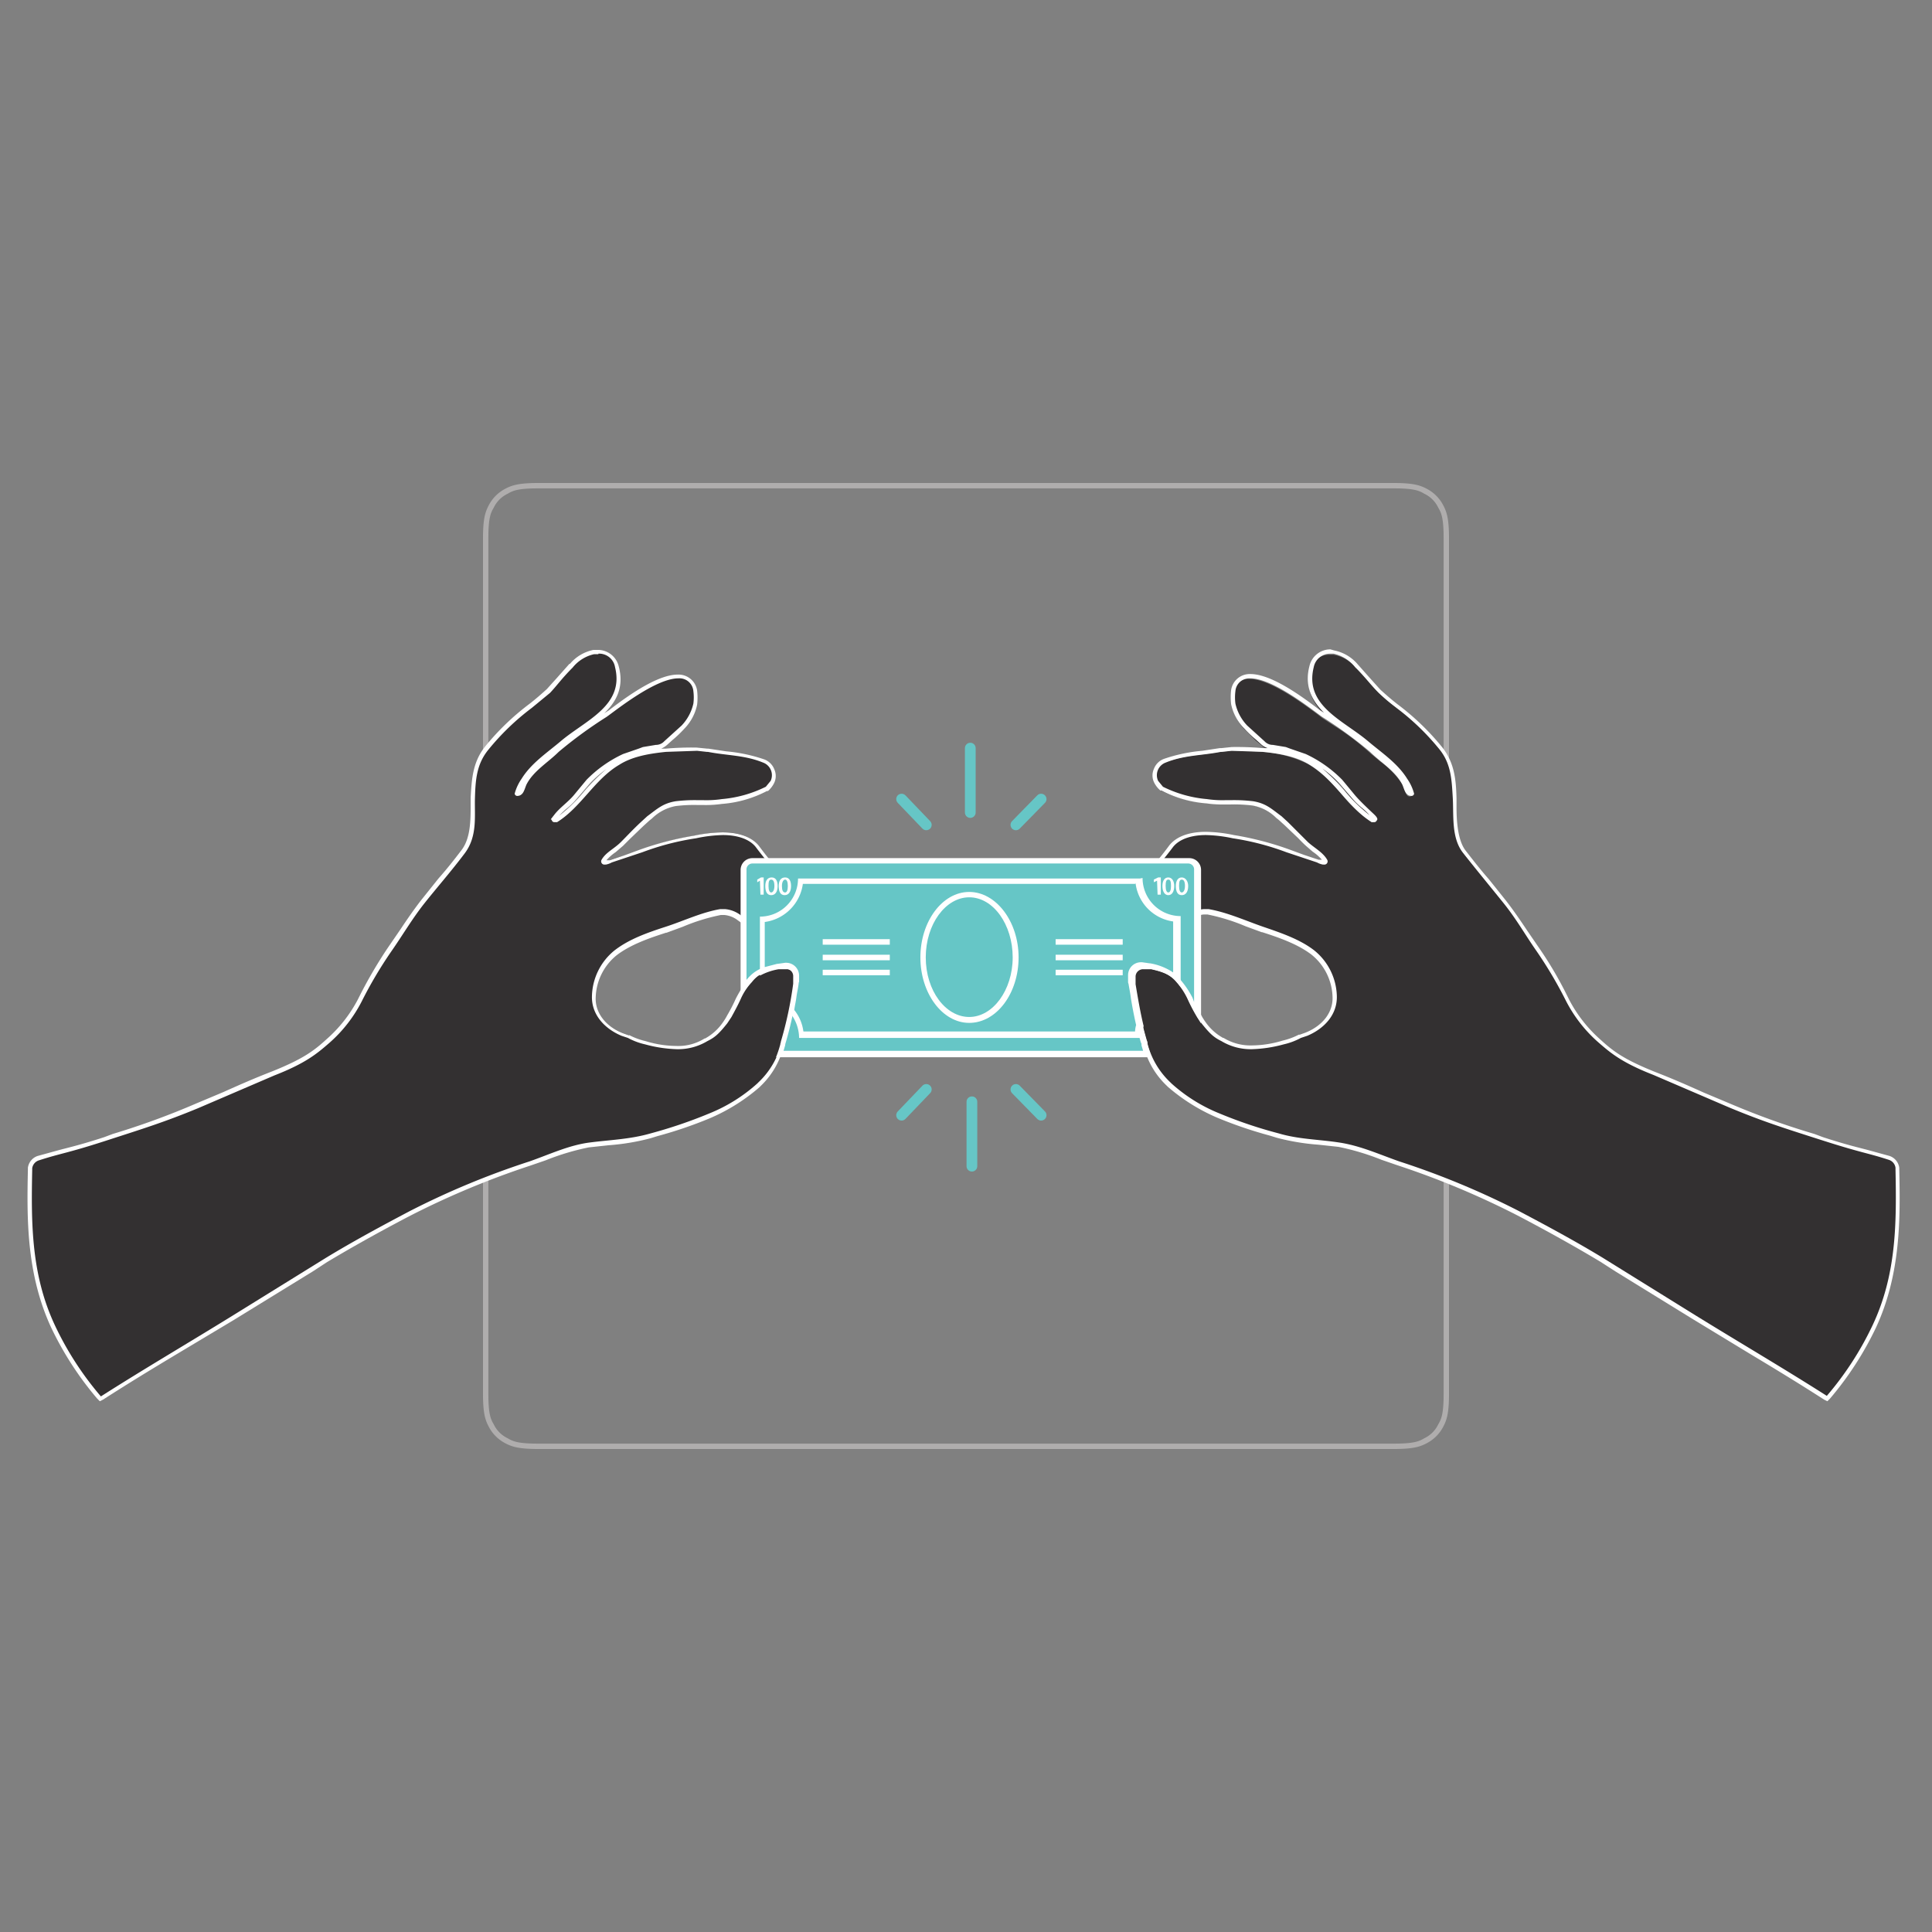 <svg xmlns="http://www.w3.org/2000/svg" viewBox="0 0 360 360"><rect x="0" y="0" width="360" height="360" fill="#808080" stroke="none"/><title>illustr--Artboard 6</title><path d="M265.9,91.1c-1.3-.7-2.6-1.1-6.2-1.1H100.3c-3.6,0-4.9.4-6.2,1.1a7.2,7.2,0,0,0-3,3c-.7,1.3-1.1,2.6-1.1,6.2V259.7c0,3.6.4,4.9,1.1,6.2a7.2,7.2,0,0,0,3,3c1.3.7,2.6,1.1,6.2,1.1H259.7c3.6,0,4.9-.4,6.2-1.1a7.2,7.2,0,0,0,3-3c.7-1.3,1.1-2.6,1.1-6.2V100.3c0-3.6-.4-4.9-1.1-6.2A7.2,7.2,0,0,0,265.9,91.1ZM269,259.7c0,3.7-.4,4.7-1,5.7a5.5,5.5,0,0,1-2.6,2.6c-1,.6-2,1-5.7,1H100.3c-3.7,0-4.7-.4-5.7-1a5.5,5.5,0,0,1-2.6-2.6c-.6-1-1-2-1-5.7V100.3c0-3.7.4-4.7,1-5.7A5.5,5.5,0,0,1,94.6,92c1-.6,2-1,5.7-1H259.7c3.7,0,4.7.4,5.7,1a5.5,5.5,0,0,1,2.6,2.6c.6,1,1,2,1,5.7Z" style="fill:#afadad"/><path d="M340.2,260.5l-13.6-8.3-10.7-6.5-17.4-10.8c-5.5-3.4-11-6.3-15.6-8.7a154.2,154.2,0,0,0-22.3-9.4l-3-1a43.5,43.5,0,0,0-8-2.4l-3.8-.4a42.7,42.7,0,0,1-7.7-1.3l-1.3-.4a85.2,85.2,0,0,1-9.7-3.3,33.7,33.7,0,0,1-9.1-5.7l-.2-.2a15.5,15.5,0,0,1-4.4-7.5.7.7,0,0,0-.1-.5,64.8,64.8,0,0,1-1.9-8.5c-.1-.7-.3-1.5-.4-2.4v-1.5h0a1.8,1.8,0,0,1,1.8-1.7h.2l1.4.2a7.8,7.8,0,0,1,5.2,2.7,14.5,14.5,0,0,1,2.2,3.3,34.8,34.8,0,0,0,1.7,3.3,5.2,5.2,0,0,1,.7,1.2,11.1,11.1,0,0,0,3.6,3.2,11,11,0,0,0,5.5,1.4,20.7,20.7,0,0,0,5.8-.9,10,10,0,0,0,3.1-1.2h.1l1.1-.4c3.4-1.4,5.4-4,5.3-7a10.8,10.8,0,0,0-4-8.2c-2.7-2.1-6.3-3.3-9.4-4.3H235l-3-1.1a44.8,44.8,0,0,0-7.1-2.2h-.8a5,5,0,0,0-2.7,1.1l-3.2,2.3a22,22,0,0,1-6.3,3.9,9.6,9.6,0,0,1-3.3.6,5.4,5.4,0,0,1-2.4-.5c-1-.6-1.4-1.8-1.2-3.7s2.8-5.1,4.9-7l1-.8a62.4,62.4,0,0,0,7.1-8.1c1.3-1.6,3.5-2.4,6.5-2.4a25,25,0,0,1,5.1.6,52.6,52.6,0,0,1,10,2.6l3.1,1.1,2.7.8.3.2.6.2h.4v-.2a8.4,8.4,0,0,0-2.1-2.1l-1.4-1.1a8,8,0,0,0-1.3-1.3l-2.4-2.4-1.2-1.1-.4-.3a10.2,10.2,0,0,0-4.6-2.4,30.2,30.2,0,0,0-4.2-.2h-1a21.1,21.1,0,0,1-3.5-.2,23.6,23.6,0,0,1-8.3-2.3h-.1a3.8,3.8,0,0,1-.9-1.3,3,3,0,0,1-.2-2.3,2.9,2.9,0,0,1,1.8-1.6,28.5,28.5,0,0,1,6.9-1.5l3.4-.5h.2l1.9-.2a57.2,57.2,0,0,1,5.8.2,22.7,22.7,0,0,1,8.9,2.4,26.2,26.2,0,0,1,6,5.5,25.1,25.1,0,0,0,5.6,5.2h.3a.1.1,0,0,0,.1-.1,1.7,1.7,0,0,0-.3-.6h-.1a11.4,11.4,0,0,0-1.9-1.9,12.9,12.9,0,0,1-1.7-1.6l-2.4-2.9a23.9,23.9,0,0,0-6.6-4.8l-1.9-.6-1-.4-.8-.2-2.3-.4a2.6,2.6,0,0,1-1.9-.8l-1.1-.9-2.1-2.1a9.1,9.1,0,0,1-2.3-4.3,9.6,9.6,0,0,1,0-2.4,3.1,3.1,0,0,1,3.2-2.7c3.8,0,10,4.6,12.7,6.6l.9.7,2.3,1.5a47.4,47.4,0,0,1,6.7,5.1l1.8,1.5a16,16,0,0,1,4.2,4.4l.3.8a3.8,3.8,0,0,0,.5,1.1.6.6,0,0,0,.5.2h.2a15.5,15.5,0,0,0-1.2-2.5,21.7,21.7,0,0,0-5.5-5.4l-1.8-1.5c-1-.8-2.1-1.7-3.3-2.5-4.1-2.9-8.4-5.9-6.9-11.7a3.5,3.5,0,0,1,3.5-2.8h.8a7,7,0,0,1,4.2,2.5h.1l2.4,2.6c.6.7,1.1,1.4,1.8,2.1l3.3,2.8a43.7,43.7,0,0,1,8.2,7.9c2.3,2.9,2.5,6.1,2.6,9.2v1.7c0,3,.1,6.1,1.8,8.4l4.3,5.3,3.2,3.9c1.4,1.8,2.7,3.7,3.9,5.6s1.5,2.3,2.4,3.5a74,74,0,0,1,5,8.6l.5.7A25.5,25.5,0,0,0,298,194c2.4,2.1,4.5,3.8,10.2,6.1,3.6,1.4,6.4,2.6,9.3,3.9l5,2.1c5.8,2.4,9.3,3.6,15.6,5.6l1.6.5c4.3,1.4,6.5,2,8.4,2.5l4,1.1a2.2,2.2,0,0,1,1.5,1.8v.4h0c.2,9.1.3,19.3-4.3,29.3a64.4,64.4,0,0,1-8.5,13.2l-.3.2Z" style="fill:#333031"/><path d="M247.7,121.8h.8a7.1,7.1,0,0,1,4,2.5c2,2,2.8,3.2,4.3,4.7a30.4,30.4,0,0,0,3.3,2.8,46,46,0,0,1,8.1,7.8c2.2,2.7,2.3,5.7,2.5,9s-.3,7.5,1.9,10.3,5,6.2,7.5,9.3,4.1,6,6.2,9a78.4,78.4,0,0,1,5.5,9.3,26.1,26.1,0,0,0,6,7.7c2.3,2,4.4,3.8,10.3,6.1l14.2,6.1c6.3,2.6,9.8,3.7,17.3,6.1s8.3,2.3,12.3,3.6a1.8,1.8,0,0,1,1.3,1.5v.3c.2,10,.2,19.6-4.3,29.1a58.8,58.8,0,0,1-8.5,13.1c-8-5.1-16.2-9.9-24.3-14.9l-17.4-10.8c-5.1-3.1-10.3-5.9-15.6-8.7a151.1,151.1,0,0,0-22.4-9.3c-3.7-1.3-7.2-2.9-11.1-3.5s-7.6-.6-11.3-1.7a83.6,83.6,0,0,1-11-3.7,30.2,30.2,0,0,1-9-5.6l-.2-.2a15.1,15.1,0,0,1-4.3-7.3.7.7,0,0,0-.1-.5,73.8,73.8,0,0,1-2.3-10.8v-1.6a1.4,1.4,0,0,1,1.4-1.3h.1l1.4.2h0c2.2.4,3.7.9,5,2.6a11.1,11.1,0,0,1,2.1,3.2c.5,1.1,1.1,2.2,1.7,3.3l.8,1.2c1.6,2,2.3,2.6,3.7,3.3a10.6,10.6,0,0,0,5.7,1.5,24.9,24.9,0,0,0,5.9-.9,12.4,12.4,0,0,0,3.2-1.2h0l1.2-.4c3.1-1.3,5.6-3.9,5.5-7.4a11.3,11.3,0,0,0-4.2-8.5c-2.7-2.1-6.3-3.3-9.5-4.4s-6.7-2.7-10.2-3.3h-.9a5.6,5.6,0,0,0-3,1.2c-3,1.9-5.9,5-9.4,6.2a13.4,13.4,0,0,1-3.1.5,3.8,3.8,0,0,1-2.2-.5c-1.1-.6-1.1-2.1-1-3.3.4-3.2,3.5-5.5,5.8-7.5a70.4,70.4,0,0,0,7.2-8.2c1.3-1.6,3.7-2.2,6.1-2.2a26.3,26.3,0,0,1,5,.6,49,49,0,0,1,10,2.6l5.7,1.9a3.6,3.6,0,0,0,1.1.4h.2a.6.6,0,0,0,.6-.9c-.8-1.4-2.4-2.2-3.6-3.3l-3.7-3.7-1.2-1.1c-1.9-1.4-2.9-2.4-5.3-2.8a29.5,29.5,0,0,0-4.2-.2h-1a19.4,19.4,0,0,1-3.4-.2,22.8,22.8,0,0,1-8.2-2.3h0l-.9-1.1a2.5,2.5,0,0,1,1.4-3.4c3.4-1.4,6.7-1.3,10.3-2h.2l1.8-.2h0l5.8.2c2.9.3,6.2.8,8.7,2.4,4.6,2.7,7.1,7.9,11.6,10.7h.5c.2,0,.3-.1.5-.4s-.3-.8-.5-1-2.5-2.3-3.6-3.6l-2.4-2.9h0a23.3,23.3,0,0,0-6.8-4.8l-2.9-1-.8-.3-2.4-.4a2.1,2.1,0,0,1-1.6-.7l-3.2-2.9a8.7,8.7,0,0,1-2.2-4.1,8.9,8.9,0,0,1,0-2.3,2.6,2.6,0,0,1,2.8-2.4c4.3,0,11.8,6.1,13.4,7.2a81.1,81.1,0,0,1,8.9,6.5c1.9,1.9,4.6,3.5,5.9,5.9.3.5.5,1.6,1,2a1.1,1.1,0,0,0,.7.3.5.5,0,0,0,.6-.4,8.8,8.8,0,0,0-1.3-2.8c-1.8-2.9-4.7-4.8-7.3-7-4.6-3.9-11.9-6.6-10.1-13.8a3.1,3.1,0,0,1,3.1-2.5m0-.8a4,4,0,0,0-3.9,3.1c-1,3.8.5,6.5,2.7,8.7l-.8-.5c-4.4-3.4-9.4-6.7-12.9-6.7a3.5,3.5,0,0,0-3.6,3,11.3,11.3,0,0,0,0,2.6,9,9,0,0,0,2.4,4.5,21.8,21.8,0,0,0,2.2,2.1l1,.9a3.5,3.5,0,0,0,1.2.7h-.9a57.2,57.2,0,0,0-5.8-.2l-1.9.2h-.3l-3.3.5a30,30,0,0,0-7.1,1.5,3.2,3.2,0,0,0-1.9,1.9,3,3,0,0,0,.1,2.6,4.9,4.9,0,0,0,1.1,1.4h.2a21.7,21.7,0,0,0,8.4,2.4,21.1,21.1,0,0,0,3.5.2h1a27.5,27.5,0,0,1,4.1.2,8.5,8.5,0,0,1,4.4,2.3l.5.4,1.1,1,2.5,2.4,1.3,1.3,1.4,1.2a8.3,8.3,0,0,1,1.7,1.5h-.6l-2.7-.9-3-1.1a57.8,57.8,0,0,0-10.1-2.6,26.8,26.8,0,0,0-5.2-.6c-3.2,0-5.5.9-6.8,2.5a62.4,62.4,0,0,1-7.1,8.1l-1,.8c-2.2,2-4.7,4.2-5,7.2s.2,3.5,1.4,4.1a4.8,4.8,0,0,0,2.6.6,9.7,9.7,0,0,0,3.4-.6,21.5,21.5,0,0,0,6.4-4l3.2-2.3a4.8,4.8,0,0,1,2.5-1h.7a36.4,36.4,0,0,1,7.1,2.2l3,1.1h.1c3.1,1,6.6,2.2,9.2,4.2a10.5,10.5,0,0,1,3.9,7.9c.1,2.8-1.8,5.3-5,6.6l-1.1.4h-.2a12.7,12.7,0,0,1-3,1.1,20,20,0,0,1-5.7.9,9.6,9.6,0,0,1-5.3-1.4h-.1a9.7,9.7,0,0,1-3.3-3,10.5,10.5,0,0,1-.8-1.3A30.7,30.7,0,0,1,222,186a22.5,22.5,0,0,0-2.2-3.5c-1.5-1.8-3.2-2.4-5.5-2.8h-.1l-1.4-.2h-.2a2.2,2.2,0,0,0-2.2,2.1h0v1.2c0,.2.1.3.1.4s.3,1.6.4,2.4a64.8,64.8,0,0,0,1.9,8.5c.1.1.1.3.2.4a15.2,15.2,0,0,0,4.4,7.8l.2.2a35.1,35.1,0,0,0,9.3,5.8,79.1,79.1,0,0,0,9.7,3.3l1.3.4a42.4,42.4,0,0,0,7.8,1.3l3.7.4a45.9,45.9,0,0,1,8,2.4l2.9,1a156,156,0,0,1,22.3,9.3c4.6,2.4,10.1,5.4,15.6,8.7l2.8,1.8,14.6,9,10.7,6.5c4.5,2.7,9.1,5.5,13.6,8.4l.6.3.5-.5a60.5,60.5,0,0,0,8.6-13.3c4.6-10,4.5-20.3,4.3-29.4h0v-.3a2.7,2.7,0,0,0-1.8-2.2l-4-1.1c-1.9-.5-4.1-1-8.4-2.4l-1.6-.6a143.3,143.3,0,0,1-15.6-5.6l-5-2.1c-2.9-1.3-5.6-2.5-9.2-3.9-5.7-2.3-7.7-3.8-10.1-6a25.8,25.8,0,0,1-5.8-7.4l-.4-.8a70.4,70.4,0,0,0-5.1-8.7l-2.4-3.5c-1.2-1.8-2.5-3.7-3.9-5.5l-3.2-4c-1.5-1.7-2.9-3.5-4.3-5.3s-1.7-5.2-1.7-8.1v-1.7c-.1-3.2-.3-6.5-2.7-9.5a47,47,0,0,0-8.2-7.9c-1.3-1-2.3-1.9-3.3-2.8l-1.8-2-2.4-2.7H253a7.7,7.7,0,0,0-4.4-2.6Zm7.3,30.9a29.1,29.1,0,0,1-4.7-4.6,39.7,39.7,0,0,0-4.1-4.1,20.7,20.7,0,0,1,3.1,2.7l2.4,2.8a13.7,13.7,0,0,0,1.7,1.7,11.7,11.7,0,0,1,1.6,1.5Z" style="fill:#fff"/><path d="M18.4,260.5a64.4,64.4,0,0,1-8.5-13.2c-4.6-10-4.5-20.2-4.3-29.3h0v-.4a2.1,2.1,0,0,1,1.6-1.8l3.9-1.1c1.9-.5,4.1-1.1,8.4-2.5l1.6-.5c6.3-2,9.8-3.2,15.6-5.6l5-2.1c2.9-1.3,5.7-2.5,9.3-3.9,5.7-2.3,7.8-4,10.2-6.1a25.5,25.5,0,0,0,5.8-7.6l.5-.7a74,74,0,0,1,5-8.6c.9-1.2,1.7-2.4,2.4-3.5s2.5-3.8,3.9-5.6l3.2-3.9,4.3-5.3c1.7-2.3,1.8-5.4,1.8-8.4v-1.7c.2-3.1.3-6.3,2.6-9.2a43.7,43.7,0,0,1,8.2-7.9l3.3-2.8c.7-.7,1.2-1.4,1.8-2.1l2.4-2.6h.1a7,7,0,0,1,4.2-2.5h.8a3.5,3.5,0,0,1,3.5,2.8c1.5,5.8-2.8,8.8-6.9,11.7-1.2.8-2.3,1.7-3.3,2.5l-1.8,1.5a21.7,21.7,0,0,0-5.5,5.4,12.2,12.2,0,0,0-1.2,2.6h.2a.6.6,0,0,0,.5-.2,2.3,2.3,0,0,0,.5-1.1l.3-.8a16,16,0,0,1,4.2-4.4l1.8-1.5a53.9,53.9,0,0,1,6.7-5.1l2.3-1.5.9-.7c2.7-2,8.9-6.6,12.7-6.6a3.1,3.1,0,0,1,3.2,2.7,9.6,9.6,0,0,1,0,2.4,9.1,9.1,0,0,1-2.3,4.3l-2.1,2.1-1.1.9a2.6,2.6,0,0,1-1.9.8l-2.3.4-.8.2-1,.4-1.9.6a25.5,25.5,0,0,0-6.6,4.8l-2.4,2.9a12.9,12.9,0,0,1-1.7,1.6,11.4,11.4,0,0,0-1.9,1.9h-.1l-.3.6a.1.1,0,0,0,.1.1h.3a25.1,25.1,0,0,0,5.6-5.2,26.2,26.2,0,0,1,6-5.5,22.7,22.7,0,0,1,8.9-2.4,57.2,57.2,0,0,1,5.8-.2l1.9.2h.2l3.4.5a30.3,30.3,0,0,1,7,1.5,3,3,0,0,1,1.7,1.6,2.6,2.6,0,0,1-.2,2.3,3.8,3.8,0,0,1-.9,1.3h-.1a23.6,23.6,0,0,1-8.3,2.3,21.1,21.1,0,0,1-3.5.2h-1a28.2,28.2,0,0,0-4.1.2,10.1,10.1,0,0,0-4.7,2.4l-.4.3-1.2,1.1-2.4,2.4-1.3,1.3-1.4,1.1a8.4,8.4,0,0,0-2.1,2.1v.2h.4l.6-.2.3-.2,2.7-.8,3.1-1.1a52.6,52.6,0,0,1,10-2.6,25,25,0,0,1,5.1-.6c3,0,5.2.8,6.5,2.4a62.4,62.4,0,0,0,7.1,8.1l1,.8c2.1,1.9,4.6,4.1,4.9,7s-.2,3.1-1.2,3.7a5.4,5.4,0,0,1-2.4.5,9.6,9.6,0,0,1-3.3-.6,22,22,0,0,1-6.3-3.9l-3.2-2.3a4.8,4.8,0,0,0-2.7-1.1h-.8a44.8,44.8,0,0,0-7.1,2.2l-3,1.1h-.1c-3.1,1-6.7,2.2-9.4,4.3a10.8,10.8,0,0,0-4,8.2c-.1,3,1.9,5.6,5.3,7l1.1.4h.1a10,10,0,0,0,3.1,1.2,21.3,21.3,0,0,0,5.8.9,11,11,0,0,0,5.5-1.4,11.1,11.1,0,0,0,3.6-3.2c.2-.3.4-.8.7-1.2a34.8,34.8,0,0,0,1.7-3.3,14.5,14.5,0,0,1,2.2-3.3,7.8,7.8,0,0,1,5.2-2.7l1.4-.2h.2a1.8,1.8,0,0,1,1.8,1.7h0v1.5c-.1.9-.3,1.7-.4,2.4a64.8,64.8,0,0,1-1.9,8.5.7.7,0,0,0-.1.5,14.7,14.7,0,0,1-4.4,7.5l-.2.2a33.7,33.7,0,0,1-9.1,5.7,85.2,85.2,0,0,1-9.7,3.3l-1.3.4a42.7,42.7,0,0,1-7.7,1.3l-3.8.4a43.5,43.5,0,0,0-8,2.4l-3,1a154.2,154.2,0,0,0-22.3,9.4c-4.6,2.4-10.1,5.3-15.6,8.7L43.3,245.7l-10.7,6.5L19,260.5l-.3.2Z" style="fill:#333031"/><path d="M111.5,121.8a3,3,0,0,1,3.1,2.5c1.8,7.2-5.5,9.9-10.1,13.8-2.6,2.2-5.5,4.1-7.3,7a8.8,8.8,0,0,0-1.3,2.8.5.5,0,0,0,.6.4,1.1,1.1,0,0,0,.7-.3c.5-.4.7-1.5,1-2,1.3-2.4,4-4,5.9-5.9a81.1,81.1,0,0,1,8.9-6.5c1.6-1.1,9.1-7.2,13.4-7.2a2.6,2.6,0,0,1,2.8,2.4,8.9,8.9,0,0,1,0,2.3,8.7,8.7,0,0,1-2.2,4.1l-3.2,2.9a2.1,2.1,0,0,1-1.6.7l-2.4.4-.8.3-2.9,1a23.3,23.3,0,0,0-6.8,4.8h0l-2.4,2.9c-1.1,1.3-2.6,2.3-3.6,3.6s-.6.7-.5,1,.3.4.5.4h.5c4.5-2.8,7-8,11.6-10.7,2.5-1.6,5.8-2.1,8.7-2.4l5.8-.2h0l1.8.2h.2c3.6.7,6.9.6,10.3,2a2.5,2.5,0,0,1,1.4,3.4l-.9,1.1h0a22.8,22.8,0,0,1-8.2,2.3,19.4,19.4,0,0,1-3.4.2h-1a29.5,29.5,0,0,0-4.2.2c-2.4.4-3.4,1.4-5.3,2.8l-1.2,1.1c-1.6,1.5-2.4,2.4-3.7,3.7s-2.8,1.9-3.6,3.3a.6.6,0,0,0,.6.9h.2a3.6,3.6,0,0,0,1.1-.4l5.7-1.9a49,49,0,0,1,10-2.6,26.3,26.3,0,0,1,5-.6c2.4,0,4.8.6,6.1,2.2A70.4,70.4,0,0,0,148,166c2.3,2,5.4,4.3,5.8,7.5.1,1.2.1,2.7-1,3.3a3.8,3.8,0,0,1-2.2.5,13.4,13.4,0,0,1-3.1-.5c-3.5-1.2-6.4-4.3-9.4-6.2a5.6,5.6,0,0,0-3-1.2h-.9c-3.5.6-6.8,2.2-10.2,3.3s-6.8,2.3-9.5,4.4a11.3,11.3,0,0,0-4.2,8.5c-.1,3.5,2.4,6.1,5.5,7.4l1.2.4h0a12.4,12.4,0,0,0,3.2,1.2,24.9,24.9,0,0,0,5.9.9,10.6,10.6,0,0,0,5.7-1.5c1.4-.7,2.1-1.3,3.7-3.3l.8-1.2c.6-1.1,1.2-2.2,1.7-3.3a11.1,11.1,0,0,1,2.1-3.2c1.3-1.7,2.8-2.2,5-2.6h0l1.4-.2h.1a1.4,1.4,0,0,1,1.4,1.3v1.6a73.8,73.8,0,0,1-2.3,10.8,4.3,4.3,0,0,0-.1.5,15.1,15.1,0,0,1-4.3,7.3l-.2.2a30.2,30.2,0,0,1-9,5.6,87.4,87.4,0,0,1-10.9,3.7c-3.8,1.1-7.6,1.2-11.4,1.7s-7.4,2.2-11.1,3.5a151.1,151.1,0,0,0-22.4,9.3c-5.3,2.8-10.5,5.6-15.6,8.7L43.1,245.3c-8.1,5-16.3,9.8-24.3,14.9a58.8,58.8,0,0,1-8.5-13.1C5.8,237.6,5.8,228,6,218v-.3a1.8,1.8,0,0,1,1.3-1.5c4-1.3,5.2-1.3,12.3-3.6s11-3.5,17.3-6.1l14.2-6.1c5.9-2.3,8-4.1,10.3-6.1a26.1,26.1,0,0,0,6-7.7,78.4,78.4,0,0,1,5.5-9.3c2.1-3,3.9-6.1,6.2-9s5.1-6.1,7.5-9.3,1.8-6.9,1.9-10.3.3-6.3,2.5-9a46,46,0,0,1,8.1-7.8l3.4-2.8c1.4-1.5,2.2-2.7,4.2-4.7a7.1,7.1,0,0,1,4-2.5h.8m0-.8h-.9a7.7,7.7,0,0,0-4.4,2.6h-.1l-2.4,2.7-1.8,2c-1,.9-2,1.8-3.3,2.8a47,47,0,0,0-8.2,7.9c-2.4,3-2.5,6.3-2.7,9.5v1.7c0,2.9-.1,6-1.7,8.1s-2.8,3.6-4.3,5.3l-3.2,4c-1.4,1.8-2.7,3.7-3.9,5.5l-2.4,3.5a85.7,85.7,0,0,0-5.1,8.7l-.4.8a25.8,25.8,0,0,1-5.8,7.4c-2.4,2.2-4.4,3.7-10.1,6-3.6,1.4-6.3,2.6-9.2,3.9l-5,2.1A143.3,143.3,0,0,1,21,211.3l-1.6.6c-4.3,1.4-6.5,1.9-8.4,2.4l-4,1.1a2.7,2.7,0,0,0-1.8,2.2v.3h0c-.2,9.1-.3,19.4,4.3,29.4a60.5,60.5,0,0,0,8.6,13.3l.5.5.6-.3c4.5-2.9,9.1-5.7,13.6-8.4L43.5,246l14.8-9.1,2.6-1.7c5.5-3.3,11-6.3,15.6-8.7a156,156,0,0,1,22.3-9.3l2.9-1a45.9,45.9,0,0,1,8-2.4l3.7-.4a42.4,42.4,0,0,0,7.8-1.3l1.3-.4a79.1,79.1,0,0,0,9.7-3.3,35.1,35.1,0,0,0,9.3-5.8l.2-.2a15.2,15.2,0,0,0,4.4-7.8c.1-.1.1-.3.2-.4a64.8,64.8,0,0,0,1.9-8.5c.1-.8.3-1.6.4-2.4s.1-.2.1-.4v-1.2h0a2.2,2.2,0,0,0-2.2-2.1h-.2l-1.4.2h-.1c-2.3.4-4,1-5.5,2.8a22.5,22.5,0,0,0-2.2,3.5,30.7,30.7,0,0,1-1.6,3.1,10.5,10.5,0,0,1-.8,1.3,9.7,9.7,0,0,1-3.3,3h-.1a9.3,9.3,0,0,1-5.3,1.4,20,20,0,0,1-5.7-.9,12.7,12.7,0,0,1-3-1.1h-.2l-1.1-.4c-3.2-1.3-5.1-3.8-5-6.6a10.5,10.5,0,0,1,3.9-7.9c2.6-2,6.1-3.2,9.2-4.2h.1l3-1.1a36.4,36.4,0,0,1,7.1-2.2h.7a4.8,4.8,0,0,1,2.5,1l3.2,2.3a21.5,21.5,0,0,0,6.4,4,9.7,9.7,0,0,0,3.4.6,4.8,4.8,0,0,0,2.6-.6c1.2-.6,1.7-2,1.4-4.1s-2.8-5.2-5-7.2l-1-.8a62.4,62.4,0,0,1-7.1-8.1c-1.3-1.6-3.6-2.5-6.8-2.5a26.8,26.8,0,0,0-5.2.6,57.8,57.8,0,0,0-10.1,2.6l-3,1.1-2.7.9h-.6a8.3,8.3,0,0,1,1.7-1.5l1.4-1.2,1.3-1.3,2.5-2.4,1.1-1,.5-.4a8.5,8.5,0,0,1,4.4-2.3,27.5,27.5,0,0,1,4.1-.2h1a21.1,21.1,0,0,0,3.5-.2,21.7,21.7,0,0,0,8.4-2.4h.2a4.9,4.9,0,0,0,1.1-1.4,3,3,0,0,0,.1-2.6,3.2,3.2,0,0,0-1.9-1.9,30,30,0,0,0-7.1-1.5l-3.3-.5h-.2l-2-.2a57.2,57.2,0,0,0-5.8.2h-.8a4.1,4.1,0,0,0,1.1-.7l1-.9a21.8,21.8,0,0,0,2.2-2.1,9,9,0,0,0,2.4-4.5,11.3,11.3,0,0,0,0-2.6,3.5,3.5,0,0,0-3.6-3c-3.5,0-8.5,3.3-12.9,6.7l-.8.5c2.3-2.2,3.7-4.9,2.7-8.7a4,4,0,0,0-3.9-3.1Zm-1.6,24.9a20.7,20.7,0,0,1,3.1-2.7,39.7,39.7,0,0,0-4.1,4.1,29.1,29.1,0,0,1-4.7,4.6,11.7,11.7,0,0,1,1.6-1.5,13.7,13.7,0,0,0,1.7-1.7l2.4-2.8Z" style="fill:#fff"/><path d="M145.4,196.3c.2-.5.3-1.1.5-1.7a.6.6,0,0,1,.1-.4,64.8,64.8,0,0,0,1.9-8.5c.1-.7.3-1.5.4-2.4s.1-.2.1-.3v-1.3h0a2,2,0,0,0-1.9-1.9h-.2l-1.4.2c-2.3.5-3.9,1.1-5.3,2.8l-1,1.2V162.1a1.8,1.8,0,0,1,1.7-1.7h81a1.8,1.8,0,0,1,1.7,1.7v26.8a24.3,24.3,0,0,1-1.4-2.8,14.5,14.5,0,0,0-2.2-3.3c-1.4-1.7-3-2.3-5.3-2.8h-1.6a2,2,0,0,0-1.9,1.9h0V183c0,.1.1.2.1.3s.3,1.7.4,2.4a64.8,64.8,0,0,0,1.9,8.5.7.7,0,0,1,.1.5c.2.5.3,1.1.5,1.6Z" style="fill:#66c6c6"/><path d="M221.4,160.9a1.1,1.1,0,0,1,1.1,1.2v24.6l-.3-.8a17,17,0,0,0-2.3-3.4c-1.5-1.9-3.2-2.5-5.6-3h-.1l-1.4-.2h-.2a2.4,2.4,0,0,0-2.4,2.4h0V183c0,.2.1.3.1.4s.3,1.6.4,2.4a64.8,64.8,0,0,0,1.9,8.5c.1.1.1.2.1.5l.3,1h-67l.3-1a2,2,0,0,1,.1-.5,64.8,64.8,0,0,0,1.9-8.5c.1-.8.3-1.5.4-2.4s.1-.2.1-.4v-1.2h0a2.4,2.4,0,0,0-2.4-2.4h-.2l-1.4.2h-.1c-2.4.5-4.1,1.1-5.6,3h0V162.1a1.1,1.1,0,0,1,1.1-1.2h81m0-1h-81a2.2,2.2,0,0,0-2.2,2.2v23.7a14.8,14.8,0,0,1,1.9-2.7c1.3-1.6,2.8-2.1,5-2.6h1.5a1.4,1.4,0,0,1,1.4,1.3v1.5a71.1,71.1,0,0,1-2.3,10.8c0,.2-.1.3-.1.5a22.5,22.5,0,0,1-.8,2.4h70a22.5,22.5,0,0,1-.8-2.4.9.9,0,0,0-.1-.5,71.1,71.1,0,0,1-2.3-10.8v-1.5a1.4,1.4,0,0,1,1.4-1.3h1.5c2.2.5,3.7,1,5,2.6a13.1,13.1,0,0,1,2.1,3.3,32.4,32.4,0,0,0,1.7,3.2l.7,1.1V162.1a2.2,2.2,0,0,0-2.2-2.2Z" style="fill:#fff"/><path d="M149.2,192.7a7.2,7.2,0,0,0-1.8-4.4c.2-.8.3-1.7.5-2.6s.3-1.5.4-2.4.1-.2.1-.3v-1.3h0a2,2,0,0,0-1.9-1.9h-.2l-1.4.2a9.8,9.8,0,0,0-2.9.9v-9.7a7.7,7.7,0,0,0,7.1-7.1H212a7.7,7.7,0,0,0,7.1,7.1v11.1c-1.3-1.4-2.8-1.9-4.9-2.3h-1.6a2,2,0,0,0-1.9,1.9h0V183c0,.1.1.2.1.3s.3,1.6.4,2.4a45.2,45.2,0,0,0,1.1,5.3,10.5,10.5,0,0,0-.4,1.7Z" style="fill:#66c6c6"/><path d="M211.6,164.6a8.2,8.2,0,0,0,7,7.1v9.5a11.1,11.1,0,0,0-4.3-1.7h-.1l-1.4-.2h-.2a2.4,2.4,0,0,0-2.4,2.4h0V183c0,.2.1.3.1.4s.3,1.6.4,2.4.6,3.5,1,5.2a5,5,0,0,0-.2,1.2H149.7a8,8,0,0,0-1.7-4c.1-.8.3-1.6.4-2.4s.3-1.6.4-2.4.1-.2.1-.4v-1.2h0a2.4,2.4,0,0,0-2.4-2.4h-.2l-1.4.2h-.1l-2.3.6v-8.4a8.3,8.3,0,0,0,7.1-7.1h61.9m.9-1H148.7a7.1,7.1,0,0,1-7.1,7.1v11a11.1,11.1,0,0,1,3.5-1.2h1.5a1.4,1.4,0,0,1,1.4,1.3v1.5c-.3,1.9-.6,3.6-.9,5.2a7.5,7.5,0,0,1,1.8,4.8h63.8a7.8,7.8,0,0,1,.4-2.2c-.6-2.5-1-4.8-1.5-7.8v-1.5a1.4,1.4,0,0,1,1.4-1.3h1.5c2.2.5,3.7,1,5,2.6l.5.7V170.7a7.1,7.1,0,0,1-7.1-7.1Z" style="fill:#fff"/><path d="M141.6,164.1h0l-.5.3v-.5l.7-.4h.5v3.2h-.6Z" style="fill:#fff"/><path d="M144.9,165.1c0,1-.4,1.7-1.2,1.7s-1.1-.7-1.1-1.7.4-1.6,1.2-1.6S144.9,164.2,144.9,165.1Zm-1.7,0c0,.8.2,1.2.5,1.2s.6-.4.6-1.2-.2-1.2-.6-1.2S143.2,164.3,143.2,165.1Z" style="fill:#fff"/><path d="M147.4,165.1c0,1-.4,1.7-1.2,1.7s-1.1-.7-1.1-1.7.4-1.6,1.2-1.6S147.4,164.2,147.4,165.1Zm-1.7,0q0,1.2.6,1.2c.3,0,.5-.4.5-1.2s-.2-1.2-.5-1.2S145.7,164.3,145.7,165.1Z" style="fill:#fff"/><path d="M215.6,164.1h0l-.6.3v-.5l.8-.4h.5v3.2h-.6Z" style="fill:#fff"/><path d="M218.8,165.1c0,1-.4,1.7-1.1,1.7s-1.1-.7-1.1-1.7.4-1.6,1.1-1.6S218.8,164.2,218.8,165.1Zm-1.6,0c0,.8.2,1.2.5,1.2s.5-.4.5-1.2-.1-1.2-.5-1.2S217.2,164.3,217.2,165.1Z" style="fill:#fff"/><path d="M221.4,165.1c0,1-.4,1.7-1.2,1.7s-1.1-.7-1.1-1.7.4-1.6,1.1-1.6S221.4,164.2,221.4,165.1Zm-1.7,0c0,.8.2,1.2.5,1.2s.6-.4.6-1.2-.2-1.2-.6-1.2S219.7,164.3,219.7,165.1Z" style="fill:#fff"/><path d="M180.6,190.6c-5,0-9.1-5.5-9.1-12.2s4.1-12.2,9.1-12.2,9.2,5.5,9.2,12.2S185.7,190.6,180.6,190.6Zm0-23.4c-4.4,0-8.1,5-8.1,11.2s3.7,11.1,8.1,11.1,8.1-5,8.1-11.1S185.1,167.2,180.6,167.2Z" style="fill:#fff"/><rect x="196.7" y="177.9" width="12.5" height="1.03" style="fill:#fff"/><rect x="196.7" y="175" width="12.5" height="1.03" style="fill:#fff"/><rect x="196.7" y="180.7" width="12.5" height="1.03" style="fill:#fff"/><rect x="153.3" y="177.9" width="12.5" height="1.03" style="fill:#fff"/><rect x="153.3" y="175" width="12.5" height="1.03" style="fill:#fff"/><rect x="153.3" y="180.7" width="12.5" height="1.03" style="fill:#fff"/><line x1="180.8" y1="151.4" x2="180.8" y2="139.4" style="fill:none;stroke:#66c6c6;stroke-linecap:round;stroke-linejoin:round;stroke-width:2px"/><line x1="189.3" y1="153.7" x2="194" y2="148.9" style="fill:none;stroke:#66c6c6;stroke-linecap:round;stroke-linejoin:round;stroke-width:2px"/><line x1="172.6" y1="153.7" x2="168" y2="148.9" style="fill:none;stroke:#66c6c6;stroke-linecap:round;stroke-linejoin:round;stroke-width:2px"/><line x1="181.1" y1="205.3" x2="181.1" y2="217.3" style="fill:none;stroke:#66c6c6;stroke-linecap:round;stroke-linejoin:round;stroke-width:2px"/><line x1="172.6" y1="203" x2="168" y2="207.8" style="fill:none;stroke:#66c6c6;stroke-linecap:round;stroke-linejoin:round;stroke-width:2px"/><line x1="189.3" y1="203" x2="194" y2="207.8" style="fill:none;stroke:#66c6c6;stroke-linecap:round;stroke-linejoin:round;stroke-width:2px"/></svg>